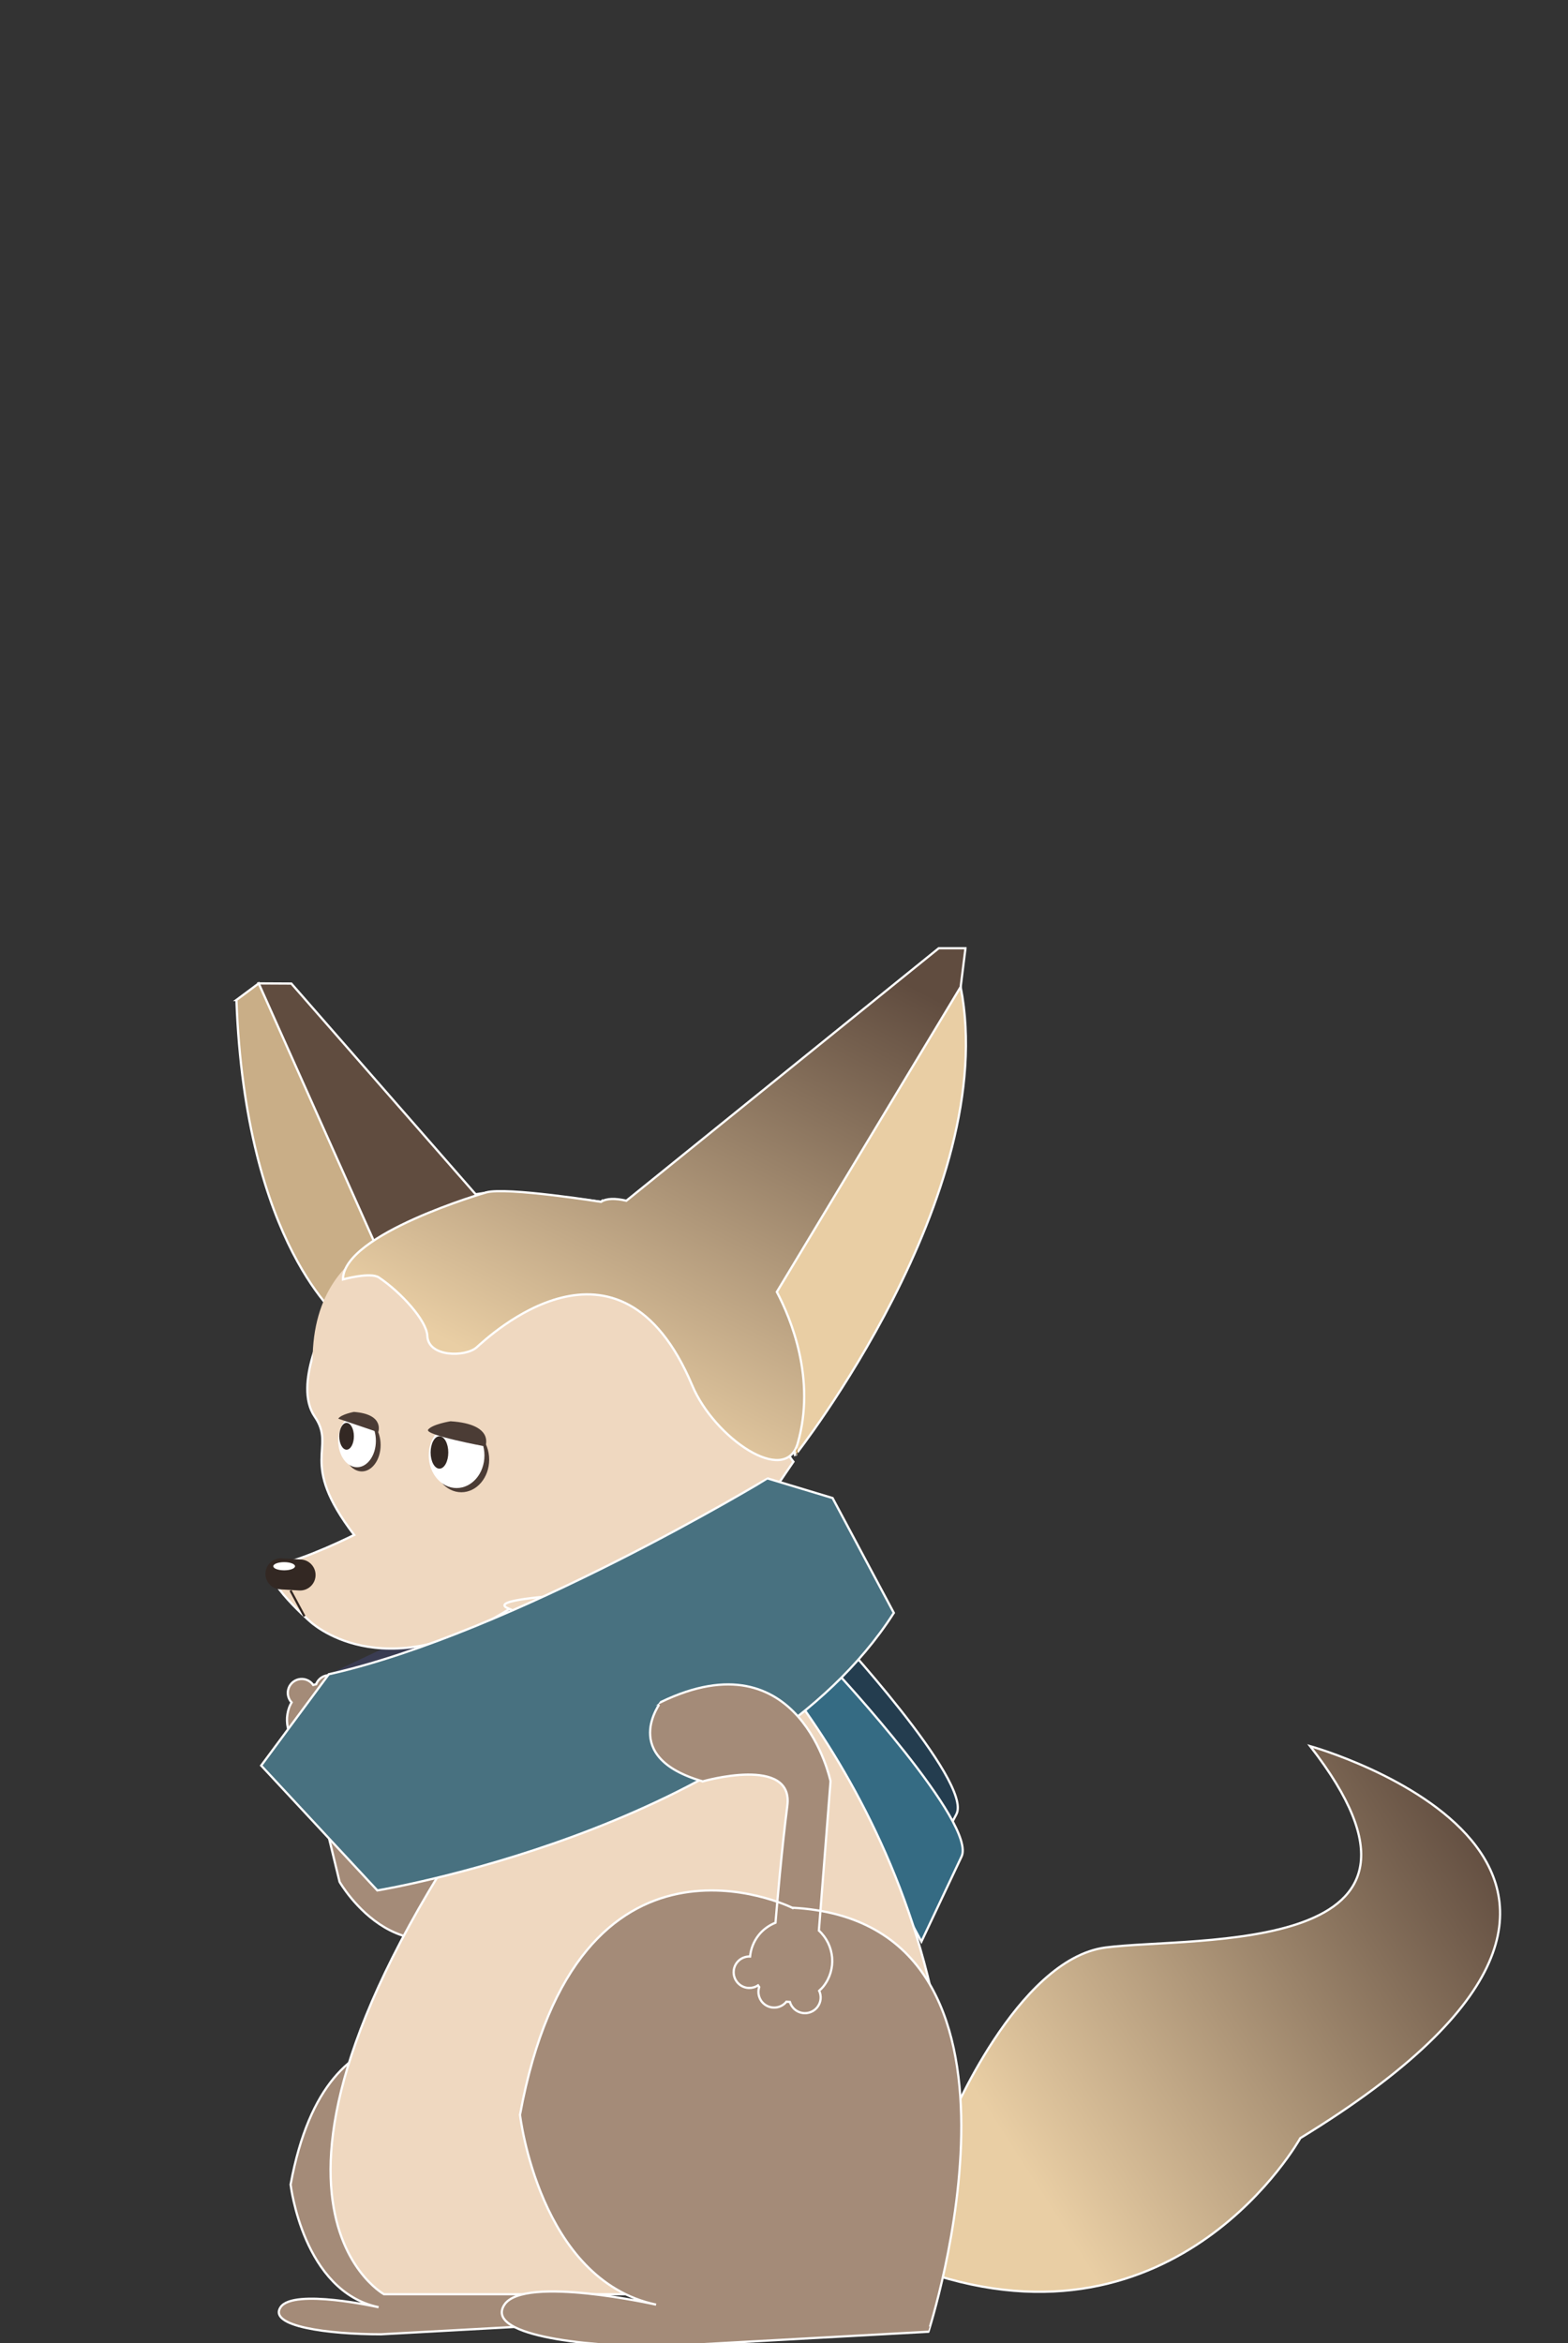 <svg xmlns="http://www.w3.org/2000/svg" width="210.833" height="315" viewBox="0 0 210.833 315"><rect x="0" y="0" width="210.833" height="315" fill="#333333" stroke="none"/><g><path fill="#243D4F" stroke="#fff" stroke-width=".3" stroke-miterlimit="10" d="M111.758 218.991s19.142 20.607 16.834 24.916c-2.307 4.309-5.361 11.36-5.361 11.36l-17.213-32.24 5.74-4.036z"/><path fill="#356B83" stroke="#fff" stroke-width=".3" stroke-miterlimit="10" d="M112.421 224.745s19.142 20.607 16.834 24.916l-5.361 11.36-17.212-32.24 5.739-4.036z"/><path fill="#A48B78" stroke="#fff" stroke-width=".3" stroke-miterlimit="10" d="M62.727 275.685s-18.659-9.211-23.652 17.994c0 0 1.655 14.352 11.827 16.495 0 0-11.464-2.571-13.178 0-1.714 2.57 6.426 3.641 13.496 3.641l23.35-1.285c-.001-.001 11.566-35.631-11.843-36.845zM60.122 248.256s-9.348 6.33-10.472.371c-.954-5.056-2.526-11.752-2.982-13.672.625-.53 1.142-1.206 1.446-2.03.336-.909.375-1.853.185-2.734.558-.159 1.036-.566 1.251-1.151.36-.973-.137-2.053-1.111-2.413-.778-.288-1.62-.02-2.111.594l-.19-.146c-.005-.76-.467-1.471-1.222-1.75-.968-.358-2.039.133-2.405 1.095l-.396.103c-.212-.305-.514-.553-.89-.691-.973-.36-2.053.138-2.412 1.11-.254.688-.074 1.425.395 1.928-.115.209-.231.417-.316.648-.897 2.428.258 5.091 2.573 6.151l4.197 17.324s8.836 15.446 22.127 2.691c.001 0 2.805-7.798-7.667-7.428z"/><path fill="#3A3C52" d="M44.208 225.08l56.403-26.734 4.223.899c-.001 0-52.06 33.568-60.626 25.835z"/><path fill="#EFD8C0" stroke="#fff" stroke-width=".3" stroke-miterlimit="10" d="M105.421 194.175c-2.45-7.714.265-16.907-6.061-23.062-4.75-4.622-10.499-7.296-16.818-9.097-.562-.161-1.064-.374-1.52-.625l-.205.178s-10.292-1.482-14.903-1.297c-6.357.875-13.17 2.108-17.103 6.256-2.179 2.298-3.611 6.635-5.556 10.254.24.248.476.502.722.738 0 0-4.64 8.617-1.657 12.925 2.982 4.309-2.32 5.966 5.303 15.909 0 0-6.628 3.314-10.274 3.977-3.646.663 4.309 7.623 4.309 7.623s9.611 9.28 26.845-1.657c0 0 13.588-.331 16.24.995 2.651 1.326 14.914-.995 14.914-9.611v-1.326s3.646-4.673 5.303-7.308c.204-.324.817-1.201 1.722-2.537-.554-.685-.988-1.477-1.261-2.335z"/><path fill="#C9AE87" stroke="#fff" stroke-width=".3" stroke-miterlimit="10" d="M31.79 134.434l2.997-2.231 17.589 35.979-6.359 9.341c-.001-.001-13.039-10.019-14.227-43.089z"/><path fill="#E9CEA4" stroke="#fff" stroke-width=".3" stroke-miterlimit="10" d="M129.17 132.675s-22.672 29.372-25.616 31.821l-2.943 2.45 6.291 28.721c-.001 0 27.721-35.151 22.268-62.992z"/><path fill="#332823" d="M42.428 211.858c-.068 1.15-1.056 2.029-2.207 1.96l-2.564-.152c-1.151-.068-2.028-1.056-1.96-2.208.068-1.149 1.056-2.028 2.207-1.96l2.564.152c1.151.069 2.028 1.058 1.96 2.208z"/><path fill="#EFD8C0" d="M60.226 164.697s-18.194-.03-18.194 18.229"/><path fill="#B37E23" d="M99.658 206.356"/><path stroke="#332823" stroke-width=".3" stroke-miterlimit="10" fill="none" d="M39.063 213.822l1.875 3.478"/><path fill="#C6974D" d="M107.25 195.667s-1.589-32.177-11.235-35.534"/><linearGradient id="a" gradientUnits="userSpaceOnUse" x1="56.956" y1="161.486" x2="41.555" y2="127.412"><stop offset=".005" stop-color="#604C3F"/><stop offset="1" stop-color="#604C3F"/></linearGradient><path fill="url(#a)" stroke="#fff" stroke-width=".3" stroke-miterlimit="10" d="M34.786 132.203l16.679 37.314 16.007-4.944-28.298-32.348z"/><linearGradient id="b" gradientUnits="userSpaceOnUse" x1="74.008" y1="187.899" x2="106.842" y2="124.419"><stop offset=".005" stop-color="#E9CEA4"/><stop offset="1" stop-color="#604C3F"/></linearGradient><path fill="url(#b)" stroke="#fff" stroke-width=".3" stroke-miterlimit="10" d="M129.818 127.474h-3.591l-42.006 33.946c-1.453-.335-2.651-.343-3.403.15 0 0-12.689-2.014-15.428-1.273 0 0-19.274 5.562-19.274 11.702 0 0 3.692-1.023 4.826-.263 2.939 1.969 6.438 5.79 6.518 7.862.11 2.872 5.127 2.862 6.628 1.537 1.501-1.326 19.17-18.18 29 5.147 2.952 7.005 12.49 13.571 14.163 7.779 2.492-8.629-.9-16.776-2.797-20.379l24.716-41.007.648-5.201z"/><ellipse fill="#fff" cx="38.208" cy="210.559" rx="1.463" ry=".55"/><path fill="#EFD8C0" stroke="#fff" stroke-width=".3" stroke-miterlimit="10" d="M96.015 215.561s30.327 27.029 31.652 71.219c0 0 2.209 18.56-7.513 21.653h-68.522s-25.619-14.142 19.905-74.681c0 0 2.32-15.463-3.034-17.454-5.354-1.989 22.928-2.477 22.928-2.477l4.584 1.74z"/><linearGradient id="c" gradientUnits="userSpaceOnUse" x1="135.791" y1="289.246" x2="200.901" y2="247.53"><stop offset=".005" stop-color="#E9CEA4"/><stop offset="1" stop-color="#604C3F"/></linearGradient><path fill="url(#c)" stroke="#fff" stroke-width=".3" stroke-miterlimit="10" d="M127.613 285.448s9.113-22.084 21.043-23.633c11.932-1.548 49.714 1.434 27.508-27.068 0 0 58.331 16.24-1.326 52.697 0 0-16.418 29.595-50.466 17.945l3.241-19.941z"/><path fill="#487180" stroke="#fff" stroke-width=".3" stroke-miterlimit="10" d="M44.208 225.08l-9.089 12.275 15.62 16.789s47.743-7.843 67.554-34.572c.663-.893 1.294-1.807 1.891-2.742l-8.235-15.439-8.749-2.639c-.001 0-34.296 20.811-58.992 26.328z"/><path fill="#A48B78" stroke="#fff" stroke-width=".3" stroke-miterlimit="10" d="M106.513 256.466s-28.868-14.251-36.593 27.84c0 0 2.559 22.206 18.296 25.52 0 0-17.736-3.977-20.387 0s9.942 5.634 20.879 5.634l36.125-1.988c.001 0 17.898-55.125-18.32-57.006zM94.491 239.483s12.255-3.519 11.373 3.273c-.748 5.763-1.407 13.503-1.59 15.725-.858.35-1.649.895-2.265 1.672-.68.859-1.053 1.858-1.157 2.872-.654-.025-1.31.245-1.748.798-.727.918-.572 2.253.347 2.98.735.582 1.732.589 2.475.102l.153.223c-.261.817-.015 1.744.698 2.308.913.723 2.236.572 2.966-.334l.46.03c.12.401.358.773.712 1.054.918.727 2.252.572 2.98-.347.515-.649.579-1.503.252-2.208.196-.185.396-.367.568-.585 1.814-2.291 1.507-5.558-.607-7.507l1.566-20.071s-4.071-19.683-22.814-10.647c.001-.001-5.743 7.388 5.631 10.662z"/><ellipse fill="#4B3C35" cx="62.031" cy="196.231" rx="3.744" ry="4.382"/><ellipse fill="#4B3C35" cx="48.647" cy="194.267" rx="2.531" ry="3.546"/><ellipse fill="#fff" cx="48.01" cy="193.704" rx="2.531" ry="3.546"/><ellipse fill="#fff" cx="61.394" cy="195.667" rx="3.744" ry="4.382"/><ellipse fill="#332823" cx="46.6" cy="193.087" rx=".984" ry="1.802"/><ellipse fill="#332823" cx="59.089" cy="195.264" rx="1.188" ry="2.177"/><path fill="#4B3C35" d="M47.583 189.813s-1.709.316-2.104.908l5.373 1.823s.919-2.419-3.269-2.731zM60.579 191.069s-2.446.392-3.013 1.125c-.566.733 7.691 2.258 7.691 2.258s1.317-2.995-4.678-3.383z"/></g></svg>